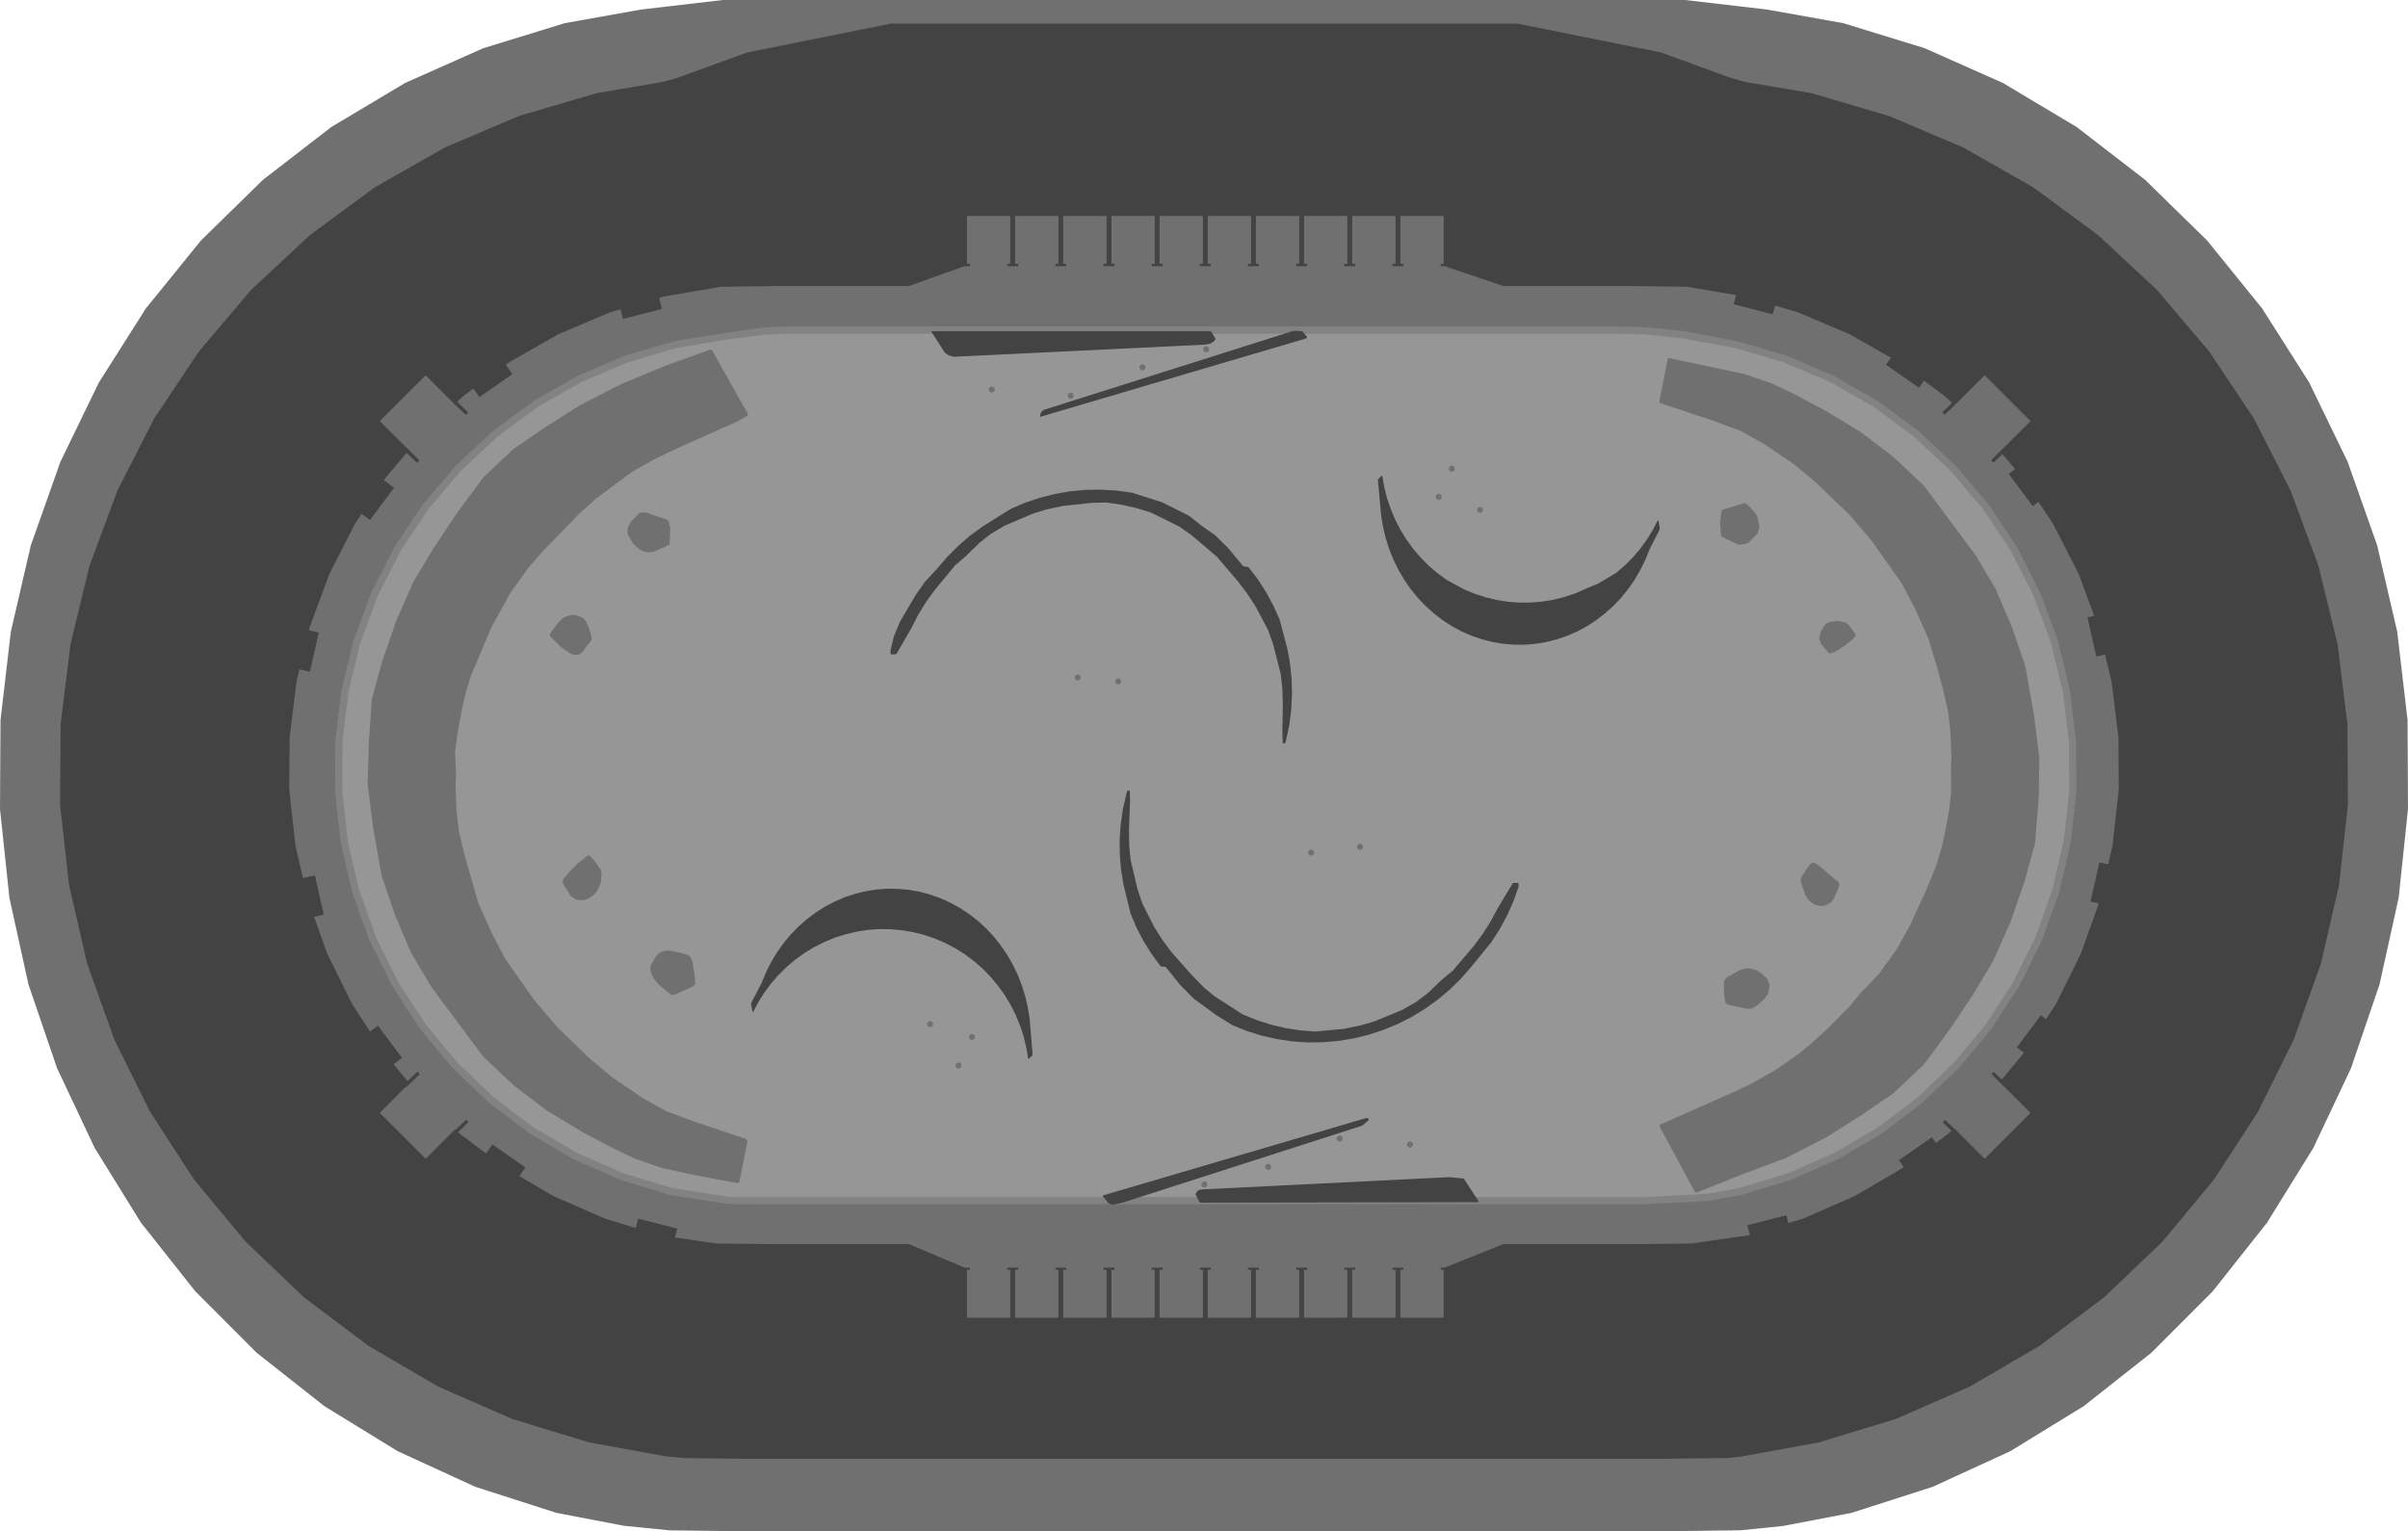 <?xml version="1.0" encoding="UTF-8" standalone="no"?>
<svg xmlns:ffdec="https://www.free-decompiler.com/flash" xmlns:xlink="http://www.w3.org/1999/xlink" ffdec:objectType="shape" height="1060.0px" width="1666.65px" xmlns="http://www.w3.org/2000/svg">
  <g transform="matrix(1.0, 0.0, 0.0, 1.0, 834.15, 531.0)">
    <path d="M603.2 -443.05 L650.55 -406.5 693.5 -364.45 731.5 -317.5 764.1 -266.2 790.75 -211.25 811.15 -153.45 825.05 -93.6 832.2 -32.4 832.5 29.2 826.05 90.5 812.8 150.55 793.05 208.55 766.95 263.8 734.95 315.5 697.45 362.9 654.95 405.5 608.05 442.55 557.3 473.7 503.5 498.4 447.3 516.45 399.95 525.5 370.65 528.5 330.9 529.0 -333.5 529.0 -370.65 528.55 -402.15 525.4 -448.95 516.45 -505.15 498.4 -558.95 473.7 -609.65 442.55 -656.6 405.5 -699.1 362.9 -736.6 315.5 -768.6 263.8 -794.65 208.55 -814.45 150.55 -827.65 90.5 -834.15 29.2 -833.8 -32.4 -826.65 -93.6 -812.8 -153.45 -792.35 -211.25 -765.7 -266.2 -733.15 -317.5 -695.1 -364.45 -652.15 -406.5 -604.85 -443.05 -553.8 -473.55 -499.7 -497.6 -443.3 -514.95 -390.4 -524.4 -333.8 -531.0 332.15 -531.0 388.8 -524.4 441.7 -514.95 498.05 -497.6 552.15 -473.55 603.2 -443.05" fill="#707070" fill-rule="evenodd" stroke="none"/>
    <path d="M524.55 -428.95 L573.05 -401.35 618.0 -368.25 658.8 -330.2 694.95 -287.6 725.9 -241.15 751.2 -191.45 770.6 -139.1 783.8 -84.85 790.6 -29.45 790.9 26.35 784.75 81.85 772.2 136.25 753.4 188.8 728.65 238.8 698.2 285.65 662.6 328.6 622.2 367.15 577.6 400.7 529.45 428.9 478.3 451.3 424.95 467.6 371.0 477.45 361.65 478.45 314.3 479.0 -316.9 479.0 -360.95 478.5 -374.0 477.2 -426.55 467.6 -479.95 451.3 -531.05 428.9 -579.25 400.7 -623.85 367.15 -664.2 328.6 -699.85 285.65 -730.25 238.8 -755.0 188.8 -773.8 136.25 -786.35 81.85 -792.55 26.35 -792.2 -29.45 -785.4 -84.85 -772.25 -139.1 -752.85 -191.45 -727.5 -241.15 -696.55 -287.6 -660.45 -330.2 -619.65 -368.25 -574.65 -401.35 -526.15 -428.95 -474.8 -450.75 -421.25 -466.5 -375.05 -474.35 -366.25 -476.75 -317.15 -494.65 -217.35 -514.7 216.0 -514.7 315.55 -494.65 363.55 -477.15 373.85 -474.25 419.6 -466.5 473.15 -450.75 524.55 -428.95" fill="#434343" fill-rule="evenodd" stroke="none"/>
    <path d="M392.8 -313.4 L394.35 -319.45 410.25 -314.8 446.15 -299.55 474.6 -283.35 471.2 -278.5 494.05 -262.55 497.45 -267.45 511.5 -257.1 516.9 -252.05 510.15 -245.55 511.8 -243.85 519.7 -251.35 519.7 -251.4 539.5 -271.2 571.25 -239.45 543.9 -212.3 545.55 -210.65 551.8 -216.6 560.6 -206.25 556.1 -202.95 572.75 -180.6 576.7 -183.55 586.85 -168.3 604.6 -133.55 615.3 -104.65 610.65 -103.6 616.8 -76.45 622.8 -77.8 627.35 -59.05 632.1 -20.35 632.3 15.7 628.0 54.45 625.0 67.45 618.95 66.05 612.75 93.2 618.5 94.5 606.1 129.2 588.8 164.2 582.0 174.6 578.35 171.9 561.75 194.2 566.7 197.9 551.35 216.4 545.8 211.1 544.15 212.75 553.6 221.95 553.6 221.85 571.25 239.5 539.5 271.25 518.35 250.1 518.25 250.2 512.05 244.3 510.4 246.0 516.5 251.9 514.4 253.85 505.8 260.35 503.0 256.35 480.15 272.25 483.5 277.1 483.25 277.35 449.6 297.05 413.85 312.7 403.65 315.8 402.25 310.35 375.25 317.3 376.95 323.95 375.85 324.3 336.5 329.95 299.25 330.35 206.3 330.35 165.7 346.65 163.0 346.65 163.0 348.15 165.1 348.15 165.1 381.3 135.1 381.3 135.1 348.15 137.2 348.15 137.2 346.65 129.65 346.65 129.65 348.15 131.75 348.15 131.75 381.3 101.75 381.3 101.75 348.15 103.85 348.15 103.85 346.65 96.3 346.65 96.3 348.15 98.4 348.15 98.4 381.3 68.4 381.3 68.4 348.15 70.55 348.15 70.55 346.65 63.0 346.65 63.0 348.15 65.1 348.15 65.1 381.3 35.1 381.3 35.1 348.15 37.2 348.15 37.2 346.65 29.65 346.65 29.65 348.15 31.75 348.15 31.75 381.3 1.75 381.3 1.75 348.15 3.85 348.15 3.85 346.65 -3.7 346.65 -3.7 348.15 -1.6 348.15 -1.6 381.3 -31.6 381.3 -31.6 348.15 -29.45 348.15 -29.45 346.65 -37.0 346.65 -37.0 348.15 -34.9 348.15 -34.9 381.3 -64.9 381.3 -64.9 348.15 -62.8 348.15 -62.8 346.65 -70.35 346.65 -70.35 348.15 -68.25 348.15 -68.25 381.3 -98.25 381.3 -98.25 348.15 -96.15 348.15 -96.15 346.65 -103.7 346.65 -103.7 348.15 -101.6 348.15 -101.6 381.3 -131.6 381.3 -131.6 348.15 -129.45 348.15 -129.45 346.65 -137.0 346.65 -137.0 348.15 -134.9 348.15 -134.9 381.3 -164.9 381.3 -164.9 348.15 -162.8 348.15 -162.8 346.65 -166.7 346.65 -205.0 330.35 -301.05 330.35 -338.15 329.95 -367.0 325.8 -365.4 319.65 -392.4 312.7 -394.1 319.2 -415.45 312.7 -451.2 297.05 -474.7 283.25 -470.55 277.25 -493.35 261.35 -497.75 267.6 -516.05 253.85 -517.05 252.9 -509.85 245.85 -511.5 244.2 -518.85 251.2 -519.15 250.85 -539.55 271.25 -571.3 239.5 -553.1 221.25 -553.05 221.85 -543.6 212.65 -545.25 211.0 -552.1 217.5 -561.75 205.8 -555.9 201.45 -572.55 179.1 -578.05 183.2 -590.4 164.2 -607.7 129.2 -616.8 103.75 -610.05 102.2 -616.2 75.05 -624.45 76.95 -629.65 54.45 -633.95 15.7 -633.7 -20.35 -628.95 -59.05 -626.9 -67.55 -619.65 -65.9 -613.5 -93.05 -620.35 -94.6 -619.75 -96.95 -606.2 -133.55 -588.5 -168.3 -583.85 -175.25 -578.1 -170.95 -561.45 -193.25 -568.4 -198.45 -566.9 -200.75 -552.75 -217.4 -545.5 -210.55 -543.85 -212.2 -571.3 -239.45 -539.55 -271.2 -519.65 -251.3 -519.65 -251.25 -511.75 -243.75 -510.1 -245.4 -517.7 -252.8 -513.1 -257.1 -506.5 -261.95 -502.35 -256.05 -479.55 -272.0 -484.05 -278.5 -481.65 -280.25 -447.8 -299.55 -411.85 -314.8 -404.7 -316.9 -402.95 -310.2 -376.0 -317.1 -377.95 -324.75 -374.45 -325.75 -335.3 -332.45 -293.95 -333.0 -205.0 -333.0 -166.7 -346.7 -162.8 -346.7 -162.8 -348.35 -164.9 -348.35 -164.9 -381.5 -134.9 -381.5 -134.9 -348.35 -137.0 -348.35 -137.0 -346.7 -129.45 -346.7 -129.45 -348.35 -131.6 -348.35 -131.6 -381.5 -101.6 -381.5 -101.6 -348.35 -103.7 -348.35 -103.7 -346.7 -96.15 -346.7 -96.15 -348.35 -98.25 -348.35 -98.25 -381.5 -68.25 -381.5 -68.25 -348.35 -70.35 -348.35 -70.35 -346.7 -62.8 -346.7 -62.8 -348.35 -64.9 -348.35 -64.9 -381.5 -34.9 -381.5 -34.9 -348.35 -37.0 -348.35 -37.0 -346.7 -29.45 -346.7 -29.45 -348.35 -31.6 -348.35 -31.6 -381.5 -1.6 -381.5 -1.6 -348.35 -3.7 -348.35 -3.7 -346.7 3.85 -346.7 3.85 -348.35 1.75 -348.35 1.75 -381.5 31.75 -381.5 31.75 -348.35 29.65 -348.35 29.65 -346.7 37.2 -346.7 37.2 -348.35 35.1 -348.35 35.1 -381.5 65.1 -381.5 65.1 -348.35 63.0 -348.35 63.0 -346.7 70.55 -346.7 70.55 -348.35 68.4 -348.35 68.4 -381.5 98.4 -381.5 98.4 -348.35 96.3 -348.35 96.3 -346.7 103.85 -346.7 103.85 -348.35 101.75 -348.35 101.75 -381.5 131.75 -381.5 131.75 -348.35 129.65 -348.35 129.65 -346.7 137.2 -346.7 137.2 -348.35 135.1 -348.35 135.1 -381.5 165.1 -381.5 165.1 -348.35 163.0 -348.35 163.0 -346.7 165.7 -346.7 206.3 -333.0 292.85 -333.0 333.65 -332.45 367.45 -326.7 365.8 -320.35 392.8 -313.4" fill="#707070" fill-rule="evenodd" stroke="none"/>
    <path d="M387.65 -287.0 L417.3 -276.0 468.0 -250.0 505.0 -218.35 535.65 -185.7 556.0 -156.7 570.65 -128.7 587.0 -89.0 599.3 -28.0 600.1 9.85 598.55 31.2 593.4 63.65 581.65 104.8 562.8 147.0 539.0 183.4 510.3 217.0 470.75 249.0 436.55 270.1 389.0 288.3 345.0 299.0 305.5 301.0 -291.0 301.0 -330.5 299.5 -389.45 289.4 -425.45 274.0 -458.35 256.3 -492.35 231.65 -515.7 210.3 -535.0 187.0 -554.35 159.65 -571.0 128.3 -583.0 99.0 -593.0 65.65 -600.35 21.0 -599.7 -23.0 -595.0 -53.0 -586.35 -86.35 -575.7 -117.7 -565.0 -139.7 -541.7 -175.7 -519.7 -203.7 -495.7 -227.0 -469.0 -247.0 -446.35 -261.0 -411.0 -279.0 -380.35 -287.7 -337.0 -297.0 -307.0 -302.0 295.0 -302.35 335.0 -298.35 387.65 -287.0" fill="#969696" fill-rule="evenodd" stroke="none"/>
    <path d="M331.0 -296.6 L304.2 -299.5 284.15 -300.0 -289.7 -300.0 -305.2 -299.2 -330.85 -296.0 -366.15 -290.0 -399.5 -280.2 -431.5 -266.65 -461.65 -249.45 -489.65 -228.85 -515.05 -205.15 -537.55 -178.65 -556.8 -149.75 -572.55 -118.8 -584.65 -86.2 -592.85 -52.45 -597.05 -17.95 -597.25 16.75 -593.45 51.3 -585.6 85.15 -573.9 117.85 -558.5 149.0 -539.6 178.15 -517.4 204.85 -492.25 228.85 -464.5 249.75 -434.55 267.3 Q-418.6 274.3 -402.7 281.25 L-369.5 291.4 -329.6 297.7 304.2 297.8 347.6 295.5 370.2 291.4 403.4 281.25 Q419.35 274.3 435.25 267.3 L465.25 249.75 493.0 228.85 518.1 204.85 540.3 178.15 559.2 149.0 574.65 117.85 586.3 85.15 594.15 51.3 598.0 16.75 597.8 -17.95 593.55 -52.45 585.35 -86.2 573.25 -118.8 557.5 -149.75 538.25 -178.65 515.75 -205.15 490.35 -228.85 462.4 -249.45 432.2 -266.65 400.2 -280.2 366.9 -290.0 331.0 -296.6 M304.6 -304.5 L331.65 -301.7 368.0 -294.85 401.9 -284.9 434.4 -271.1 465.1 -253.65 493.55 -232.7 519.4 -208.6 542.25 -181.7 561.85 -152.3 577.85 -120.8 590.15 -87.7 598.45 -53.35 602.75 -18.3 603.0 17.05 599.1 52.15 591.15 86.55 579.25 119.8 563.55 151.45 544.3 181.1 521.75 208.3 496.2 232.65 468.0 253.95 437.5 271.75 405.15 285.95 371.4 296.25 348.2 300.5 304.35 302.8 -330.0 302.7 -370.6 296.3 -404.45 285.95 -436.8 271.75 -467.3 253.95 -495.5 232.65 -521.05 208.3 -543.6 181.1 -562.85 151.45 -578.55 119.8 -590.4 86.55 -598.35 52.15 -602.25 17.05 -602.05 -18.3 -597.75 -53.35 -589.4 -87.7 -577.15 -120.8 -561.1 -152.3 -541.55 -181.7 -518.7 -208.6 -492.85 -232.7 -464.4 -253.65 -433.7 -271.1 -401.2 -284.9 -367.25 -294.85 -330.3 -300.75 -305.85 -304.2 -289.9 -305.0 284.2 -305.0 304.6 -304.5" fill="#828282" fill-rule="evenodd" stroke="none"/>
    <path d="M179.25 285.4 L189.35 300.9 189.05 301.3 -3.4 301.65 -3.8 301.45 -6.5 296.3 -6.6 295.7 -6.3 294.95 -5.35 293.65 -4.25 292.85 -2.5 292.5 169.0 284.0 178.7 284.95 179.25 285.4" fill="#434343" fill-rule="evenodd" stroke="none"/>
    <path d="M-114.1 -242.45 L-114.3 -242.65 -114.0 -244.7 -112.7 -246.5 -111.35 -247.35 60.3 -301.7 62.65 -302.0 66.3 -301.75 67.7 -301.2 70.55 -297.6 70.1 -296.75 -114.1 -242.45" fill="#434343" fill-rule="evenodd" stroke="none"/>
    <path d="M-174.0 -284.0 L-177.7 -285.0 -180.35 -287.0 -189.4 -301.2 -189.25 -301.7 3.5 -301.7 4.2 -301.35 7.05 -296.75 7.0 -296.0 5.65 -294.35 3.3 -293.0 -1.0 -292.35 -174.0 -284.0" fill="#434343" fill-rule="evenodd" stroke="none"/>
    <path d="M-57.25 301.65 L-62.65 302.85 -64.6 303.0 -65.7 302.7 -66.8 302.1 -70.95 297.1 -70.8 296.65 111.0 243.2 112.1 243.15 113.0 243.4 113.15 244.15 113.05 244.5 112.75 244.9 108.9 248.2 108.35 248.45 -57.25 301.65" fill="#434343" fill-rule="evenodd" stroke="none"/>
    <path d="M7.45 171.7 L-8.2 160.2 -17.25 151.0 -27.25 138.55 -30.8 138.0 -37.1 129.5 -42.7 120.5 -47.6 111.1 -51.7 101.35 -56.45 81.9 -58.2 71.4 -59.1 60.8 -59.2 50.15 -58.45 39.5 -56.9 28.9 -54.5 18.5 -53.8 16.45 -53.4 16.2 -52.4 16.45 -52.2 16.85 -52.0 23.8 -52.75 43.5 -52.6 53.9 -51.65 64.25 -46.8 84.7 -43.5 94.55 -35.25 110.85 -29.7 119.65 -23.55 127.95 -9.7 143.65 -0.6 152.95 6.3 158.65 26.0 171.35 35.65 175.25 45.55 178.45 55.65 180.8 65.95 182.4 76.3 183.2 96.15 181.3 108.15 178.8 117.5 176.0 136.45 168.15 146.3 162.5 154.4 156.3 163.4 147.65 171.45 140.95 185.65 124.25 191.9 115.9 197.5 107.05 202.45 97.85 212.7 80.75 213.4 80.3 216.55 80.3 216.85 80.7 216.95 82.2 216.8 83.3 213.4 92.85 209.05 102.7 203.95 112.15 198.15 121.2 183.75 138.85 176.65 146.95 168.95 154.45 160.65 161.35 151.9 167.6 142.7 173.2 133.1 178.05 123.15 182.15 112.95 185.45 102.5 188.0 91.9 189.7 81.25 190.6 70.55 190.7 59.9 189.95 49.4 188.35 39.0 186.0 28.85 182.8 19.0 178.85 7.45 171.7" fill="#434343" fill-rule="evenodd" stroke="none"/>
    <path d="M-11.35 -174.0 L-1.95 -166.6 6.8 -160.5 16.05 -151.35 26.2 -139.1 26.6 -138.9 29.7 -138.45 30.1 -138.2 36.4 -129.95 42.2 -120.95 47.25 -111.55 51.6 -101.8 56.75 -82.25 58.7 -71.75 59.8 -61.1 60.1 -50.35 59.55 -39.65 58.2 -29.0 56.0 -18.5 55.2 -16.15 53.7 -16.45 53.4 -23.85 53.75 -43.65 53.4 -54.1 52.25 -64.5 47.0 -85.0 43.5 -94.9 34.85 -111.15 29.15 -119.95 22.8 -128.3 8.15 -145.5 -9.5 -160.5 -18.0 -166.5 -37.7 -176.2 -47.7 -179.25 -57.9 -181.55 -68.25 -183.1 -78.5 -182.85 -98.4 -180.75 -110.4 -178.15 -119.7 -175.2 -138.65 -167.15 -148.4 -161.35 -156.4 -155.05 -165.3 -146.3 -173.2 -139.45 -187.15 -122.55 -193.3 -114.1 -198.75 -105.15 -203.5 -95.85 -213.75 -78.1 -217.25 -77.9 -217.6 -78.1 -217.8 -79.95 -217.75 -81.0 -215.35 -90.7 -211.35 -100.35 -200.5 -118.85 -193.85 -128.35 -185.55 -137.25 -178.55 -145.45 -170.95 -153.05 -162.8 -160.1 -154.1 -166.45 -134.55 -178.7 -124.65 -182.95 -114.45 -186.35 -104.05 -189.0 -93.45 -190.85 -82.75 -191.85 -72.0 -192.0 -61.3 -191.35 -50.7 -189.9 -29.7 -183.2 -11.35 -174.0" fill="#434343" fill-rule="evenodd" stroke="none"/>
    <path d="M309.9 -164.25 L313.05 -170.4 313.65 -170.7 314.6 -165.5 314.4 -164.1 307.6 -150.75 304.6 -143.35 301.1 -136.25 297.15 -129.5 292.65 -123.05 287.75 -117.0 282.4 -111.4 276.65 -106.25 270.55 -101.55 264.15 -97.4 257.45 -93.8 250.5 -90.8 243.4 -88.35 236.1 -86.5 228.7 -85.25 221.25 -84.65 213.75 -84.65 206.3 -85.25 198.9 -86.5 191.6 -88.35 184.45 -90.8 177.55 -93.8 170.85 -97.4 164.45 -101.55 158.35 -106.25 152.6 -111.4 147.25 -117.0 142.3 -123.05 137.85 -129.5 133.85 -136.25 130.35 -143.35 127.4 -150.75 125.0 -158.3 123.1 -166.1 121.8 -174.0 119.55 -198.5 119.7 -199.2 122.25 -201.7 122.6 -201.4 123.85 -194.1 125.8 -186.3 128.35 -178.75 131.45 -171.35 135.1 -164.25 139.25 -157.5 143.95 -151.05 149.1 -145.0 154.65 -139.4 160.65 -134.25 167.05 -129.55 179.15 -122.95 186.4 -119.95 193.85 -117.5 201.5 -115.65 209.2 -114.4 217.0 -113.8 224.85 -113.8 232.65 -114.4 240.4 -115.65 248.0 -117.5 255.45 -119.95 272.0 -127.0 284.3 -134.25 290.3 -139.4 295.9 -145.0 301.05 -151.05 305.75 -157.5 309.9 -164.25" fill="#434343" fill-rule="evenodd" stroke="none"/>
    <path d="M-242.35 87.85 L-235.05 86.05 -227.65 84.85 -220.15 84.3 -212.7 84.4 -205.2 85.05 -197.85 86.35 -190.55 88.3 -183.45 90.8 -176.55 93.9 -169.9 97.55 -163.5 101.75 -157.45 106.45 -151.75 111.65 -146.45 117.3 -141.6 123.4 -137.15 129.9 -133.25 136.7 -129.8 143.85 -126.9 151.2 -124.55 158.85 -122.75 166.6 -121.5 174.5 -119.45 199.1 -119.75 199.85 -122.15 202.25 -122.5 202.05 -123.75 194.6 -125.6 186.8 -128.1 179.2 -131.1 171.8 -134.7 164.7 -138.8 157.85 -143.45 151.4 -148.55 145.3 -154.05 139.65 -160.0 134.45 -166.35 129.7 -173.0 125.5 -180.0 121.85 -187.2 118.75 -194.65 116.25 -202.25 114.35 -209.95 113.05 -217.75 112.35 -225.6 112.25 -233.4 112.8 -241.15 114.0 -248.75 115.8 -256.25 118.15 -263.5 121.15 -270.55 124.7 -277.25 128.75 -283.7 133.35 -289.7 138.5 -295.35 144.05 -300.55 150.05 -305.3 156.45 -309.5 163.2 -312.8 169.5 -313.35 169.6 -314.3 164.1 -314.2 163.35 -307.05 149.65 -304.05 142.35 -300.5 135.25 -296.45 128.5 -291.9 122.1 -286.95 116.1 -281.55 110.55 -275.75 105.45 -269.65 100.85 -263.2 96.75 -256.45 93.2 -249.5 90.2 -242.35 87.85" fill="#434343" fill-rule="evenodd" stroke="none"/>
    <path d="M320.25 -282.85 L320.8 -283.15 373.3 -272.0 391.8 -265.7 406.3 -258.85 428.85 -246.9 453.4 -232.1 476.35 -214.65 497.4 -194.8 533.1 -146.8 547.2 -123.05 558.3 -97.0 567.65 -69.7 573.65 -35.7 577.3 -6.35 577.0 20.3 574.35 52.8 567.3 78.65 557.5 107.15 545.4 134.3 531.4 157.65 515.85 181.0 497.4 206.05 476.35 225.9 454.3 241.0 430.1 256.3 402.0 270.75 371.1 282.3 340.25 294.6 338.9 294.25 314.55 249.05 314.8 247.65 364.1 225.85 378.1 219.2 394.3 210.1 411.65 198.0 420.0 191.0 430.8 181.15 445.65 166.15 453.65 156.5 466.3 143.3 478.65 126.15 487.5 110.3 498.65 86.15 505.8 68.8 509.65 56.1 511.8 46.8 514.8 30.6 516.3 17.4 516.15 -0.85 516.5 -7.0 515.8 -24.5 514.1 -38.8 510.55 -54.15 506.1 -70.6 500.75 -88.35 491.65 -108.8 482.3 -126.8 461.0 -157.0 445.5 -175.0 422.65 -197.0 408.0 -209.2 387.0 -223.5 370.5 -232.7 351.15 -239.85 314.7 -252.0 314.25 -252.85 320.25 -282.85" fill="#707070" fill-rule="evenodd" stroke="none"/>
    <path d="M-342.7 -288.9 L-341.35 -288.6 -316.5 -244.4 -316.8 -243.15 -323.7 -239.25 -366.45 -220.15 -380.45 -213.45 -396.7 -204.35 -421.7 -185.7 -433.2 -175.4 -458.35 -149.45 -468.7 -137.6 -481.0 -120.4 -494.35 -96.0 -508.2 -63.1 -511.35 -53.0 -514.2 -41.1 -517.2 -24.9 -519.2 -10.6 -518.5 6.6 -518.85 12.75 -518.2 30.25 -516.45 44.55 -512.9 59.85 -503.15 94.1 -494.0 114.55 -484.7 132.55 -463.35 162.75 -447.85 180.75 -425.0 202.75 -410.35 214.9 -389.35 229.25 -372.85 238.4 -353.5 245.6 -317.85 257.5 -316.8 259.2 -322.4 287.35 -323.4 288.15 -352.7 282.75 -375.7 277.75 -394.2 271.4 -408.7 264.6 -431.25 252.65 -455.8 237.8 -478.7 220.35 -499.75 200.5 -535.45 152.55 -549.55 128.8 -560.7 102.75 -570.0 75.4 -576.0 41.4 -579.7 12.1 -578.85 -17.1 -576.75 -47.1 -569.7 -72.9 -559.85 -101.4 -547.8 -128.6 -533.8 -151.9 -518.25 -175.25 -499.75 -200.35 -478.7 -220.2 -456.7 -235.25 -432.45 -250.6 -404.35 -265.0 -373.0 -278.0 -342.7 -288.9" fill="#707070" fill-rule="evenodd" stroke="none"/>
    <path d="M377.15 -179.85 L381.3 -174.95 382.05 -173.55 382.8 -170.85 383.65 -165.85 382.15 -161.5 376.0 -155.2 374.3 -154.5 369.85 -153.95 368.8 -154.0 358.05 -159.05 357.3 -159.85 357.0 -160.85 356.3 -168.85 357.15 -175.7 357.8 -178.0 373.05 -182.65 374.3 -182.45 377.15 -179.85" fill="#707070" fill-rule="evenodd" stroke="none"/>
    <path d="M450.1 -90.8 L448.65 -88.8 441.55 -83.15 435.1 -79.25 431.85 -78.6 426.2 -85.15 425.4 -87.25 425.0 -89.35 426.3 -94.25 428.3 -97.6 429.85 -99.25 432.55 -100.45 437.55 -101.15 443.0 -100.15 445.55 -98.15 450.2 -91.7 450.1 -90.8" fill="#707070" fill-rule="evenodd" stroke="none"/>
    <path d="M412.4 76.65 L418.3 67.75 419.65 66.55 421.4 66.3 425.3 68.65 438.65 80.1 439.0 81.1 438.1 84.4 435.2 90.85 433.3 93.65 430.3 95.4 426.65 96.4 422.55 95.55 419.65 94.0 417.65 92.3 415.4 88.75 412.3 79.85 412.0 78.0 412.4 76.65" fill="#707070" fill-rule="evenodd" stroke="none"/>
    <path d="M372.85 139.85 L375.75 139.3 381.85 140.75 385.3 143.2 389.2 146.85 390.55 150.55 390.55 152.1 389.55 157.1 387.55 160.1 381.85 165.2 378.3 167.3 374.85 167.4 361.75 164.55 360.65 163.85 360.0 163.0 359.1 157.2 359.0 149.3 359.4 147.75 360.65 146.0 369.3 141.0 372.85 139.85" fill="#707070" fill-rule="evenodd" stroke="none"/>
    <path d="M-372.15 -171.0 L-371.35 -170.0 -370.25 -165.35 -370.7 -154.25 -371.35 -153.6 -382.25 -148.8 -385.8 -148.6 -388.25 -149.15 -391.0 -150.25 -396.0 -154.6 -399.35 -160.45 -399.9 -162.35 -399.8 -164.35 -399.25 -166.45 -397.45 -169.8 -391.7 -175.8 -390.15 -176.25 -386.35 -176.0 -372.15 -171.0" fill="#707070" fill-rule="evenodd" stroke="none"/>
    <path d="M-437.0 -105.35 L-433.1 -104.25 -430.35 -103.0 -428.7 -100.95 -426.75 -96.95 -425.0 -91.25 -424.7 -89.7 -424.7 -88.75 -424.95 -87.45 -431.7 -79.0 -433.25 -77.95 -434.85 -77.6 -437.35 -77.6 -440.35 -79.2 -446.0 -83.1 -453.6 -90.85 -453.5 -92.1 -448.25 -99.45 -444.95 -102.85 -441.85 -104.45 -437.0 -105.35" fill="#707070" fill-rule="evenodd" stroke="none"/>
    <path d="M-383.8 137.3 L-380.35 131.55 -378.7 129.55 -376.6 128.2 -373.7 127.2 -369.8 127.2 -361.25 129.2 -357.15 130.65 -355.6 132.85 -354.7 135.65 -353.25 145.1 -353.0 150.0 -353.45 151.0 -354.7 152.1 -367.7 157.85 -369.45 157.85 -378.15 150.75 -382.15 145.85 -383.8 141.75 -384.0 139.75 -383.8 137.3" fill="#707070" fill-rule="evenodd" stroke="none"/>
    <path d="M-421.15 86.4 L-424.0 89.1 -427.0 91.2 -430.25 92.2 -434.25 92.1 -436.35 91.2 -439.25 89.2 -443.7 82.0 -444.8 79.3 -444.35 77.75 -439.45 72.0 -434.45 67.0 -427.45 61.4 -426.45 61.1 -422.8 64.85 -418.15 71.4 -417.8 74.65 -418.45 80.75 -421.15 86.4" fill="#707070" fill-rule="evenodd" stroke="none"/>
    <path d="M-190.15 180.15 L-191.45 179.9 -192.35 178.95 -192.5 177.65 -191.85 176.5 -190.65 175.95 -189.4 176.2 -188.5 177.15 -188.35 178.45 -188.95 179.6 -190.15 180.15" fill="#707070" fill-rule="evenodd" stroke="none"/>
    <path d="M-160.4 185.05 L-159.5 186.0 -159.35 187.3 -159.95 188.45 -161.15 189.0 -162.45 188.75 -163.35 187.8 -163.5 186.5 -162.85 185.35 -161.65 184.8 -160.4 185.05" fill="#707070" fill-rule="evenodd" stroke="none"/>
    <path d="M-169.7 204.85 L-168.8 205.85 -168.65 207.15 -169.3 208.3 -170.5 208.85 -171.8 208.6 -172.65 207.6 -172.85 206.3 -172.2 205.15 -171.0 204.6 -169.7 204.85" fill="#707070" fill-rule="evenodd" stroke="none"/>
    <path d="M0.5 287.2 L1.4 288.15 1.55 289.45 0.9 290.6 Q0.35 290.9 -0.25 291.15 L-1.55 290.9 -2.45 289.95 -2.6 288.65 -1.95 287.5 -0.8 286.95 0.5 287.2" fill="#707070" fill-rule="evenodd" stroke="none"/>
    <path d="M42.55 278.7 L41.65 277.75 41.5 276.45 42.15 275.3 43.35 274.75 44.6 275.0 45.5 275.95 45.65 277.25 45.05 278.4 43.85 278.95 42.55 278.7" fill="#707070" fill-rule="evenodd" stroke="none"/>
    <path d="M93.3 259.4 L92.0 259.15 91.1 258.15 90.95 256.85 91.6 255.75 92.8 255.15 94.05 255.45 94.95 256.4 95.1 257.7 94.5 258.85 93.3 259.4" fill="#707070" fill-rule="evenodd" stroke="none"/>
    <path d="M142.8 259.55 L143.7 260.5 143.85 261.8 143.2 262.95 142.0 263.5 140.7 263.25 139.85 262.3 139.65 261.0 140.3 259.85 141.5 259.3 142.8 259.55" fill="#707070" fill-rule="evenodd" stroke="none"/>
    <path d="M109.05 54.4 L109.25 55.7 108.6 56.85 107.4 57.4 106.1 57.15 105.2 56.15 105.05 54.85 105.7 53.75 106.9 53.15 108.2 53.45 109.05 54.4" fill="#707070" fill-rule="evenodd" stroke="none"/>
    <path d="M74.3 57.45 L75.2 58.4 75.35 59.7 74.7 60.85 73.5 61.4 72.2 61.15 71.35 60.15 71.15 58.85 71.8 57.75 73.0 57.15 74.3 57.45" fill="#707070" fill-rule="evenodd" stroke="none"/>
    <path d="M-59.2 -61.05 L-58.3 -60.1 -58.15 -58.8 -58.8 -57.65 -60.0 -57.1 -61.3 -57.35 -62.15 -58.3 -62.35 -59.6 -61.7 -60.75 -60.5 -61.3 -59.2 -61.05" fill="#707070" fill-rule="evenodd" stroke="none"/>
    <path d="M-90.35 -62.35 L-89.7 -63.5 -88.5 -64.05 -87.2 -63.8 -86.3 -62.85 -86.15 -61.55 -86.8 -60.4 -88.0 -59.85 -89.3 -60.1 -90.15 -61.05 -90.35 -62.35" fill="#707070" fill-rule="evenodd" stroke="none"/>
    <path d="M169.25 -208.1 L170.4 -208.65 171.7 -208.4 172.6 -207.4 172.75 -206.1 172.1 -204.95 170.9 -204.4 169.65 -204.65 168.75 -205.65 168.6 -206.95 169.25 -208.1" fill="#707070" fill-rule="evenodd" stroke="none"/>
    <path d="M191.3 -179.8 L192.2 -178.85 192.35 -177.55 191.7 -176.4 190.5 -175.85 189.2 -176.1 188.35 -177.05 188.15 -178.35 188.8 -179.5 190.0 -180.05 191.3 -179.8" fill="#707070" fill-rule="evenodd" stroke="none"/>
    <path d="M162.6 -188.9 L163.5 -187.9 163.65 -186.6 163.05 -185.45 161.85 -184.9 160.55 -185.15 159.65 -186.15 159.5 -187.45 160.15 -188.6 161.35 -189.15 162.6 -188.9" fill="#707070" fill-rule="evenodd" stroke="none"/>
    <path d="M-42.4 -278.55 L-41.5 -277.6 -41.35 -276.3 -41.95 -275.15 -43.15 -274.6 -44.45 -274.85 -45.35 -275.85 -45.5 -277.15 -44.85 -278.25 -43.65 -278.85 -42.4 -278.55" fill="#707070" fill-rule="evenodd" stroke="none"/>
    <path d="M2.15 -287.6 L0.95 -287.05 -0.35 -287.3 -1.25 -288.25 -1.4 -289.55 -0.75 -290.7 0.45 -291.25 1.75 -291.0 2.6 -290.05 2.8 -288.75 2.15 -287.6" fill="#707070" fill-rule="evenodd" stroke="none"/>
    <path d="M-92.05 -258.9 L-91.15 -257.95 -91.0 -256.65 -91.65 -255.5 -92.85 -254.95 -94.1 -255.2 -95.0 -256.15 -95.15 -257.45 -94.5 -258.6 -93.35 -259.15 -92.05 -258.9" fill="#707070" fill-rule="evenodd" stroke="none"/>
    <path d="M-146.7 -263.15 L-145.8 -262.15 -145.65 -260.85 -146.3 -259.7 -147.5 -259.15 -148.8 -259.4 -149.65 -260.4 -149.85 -261.7 -149.2 -262.85 -148.0 -263.4 -146.7 -263.15" fill="#707070" fill-rule="evenodd" stroke="none"/>
  </g>
</svg>
